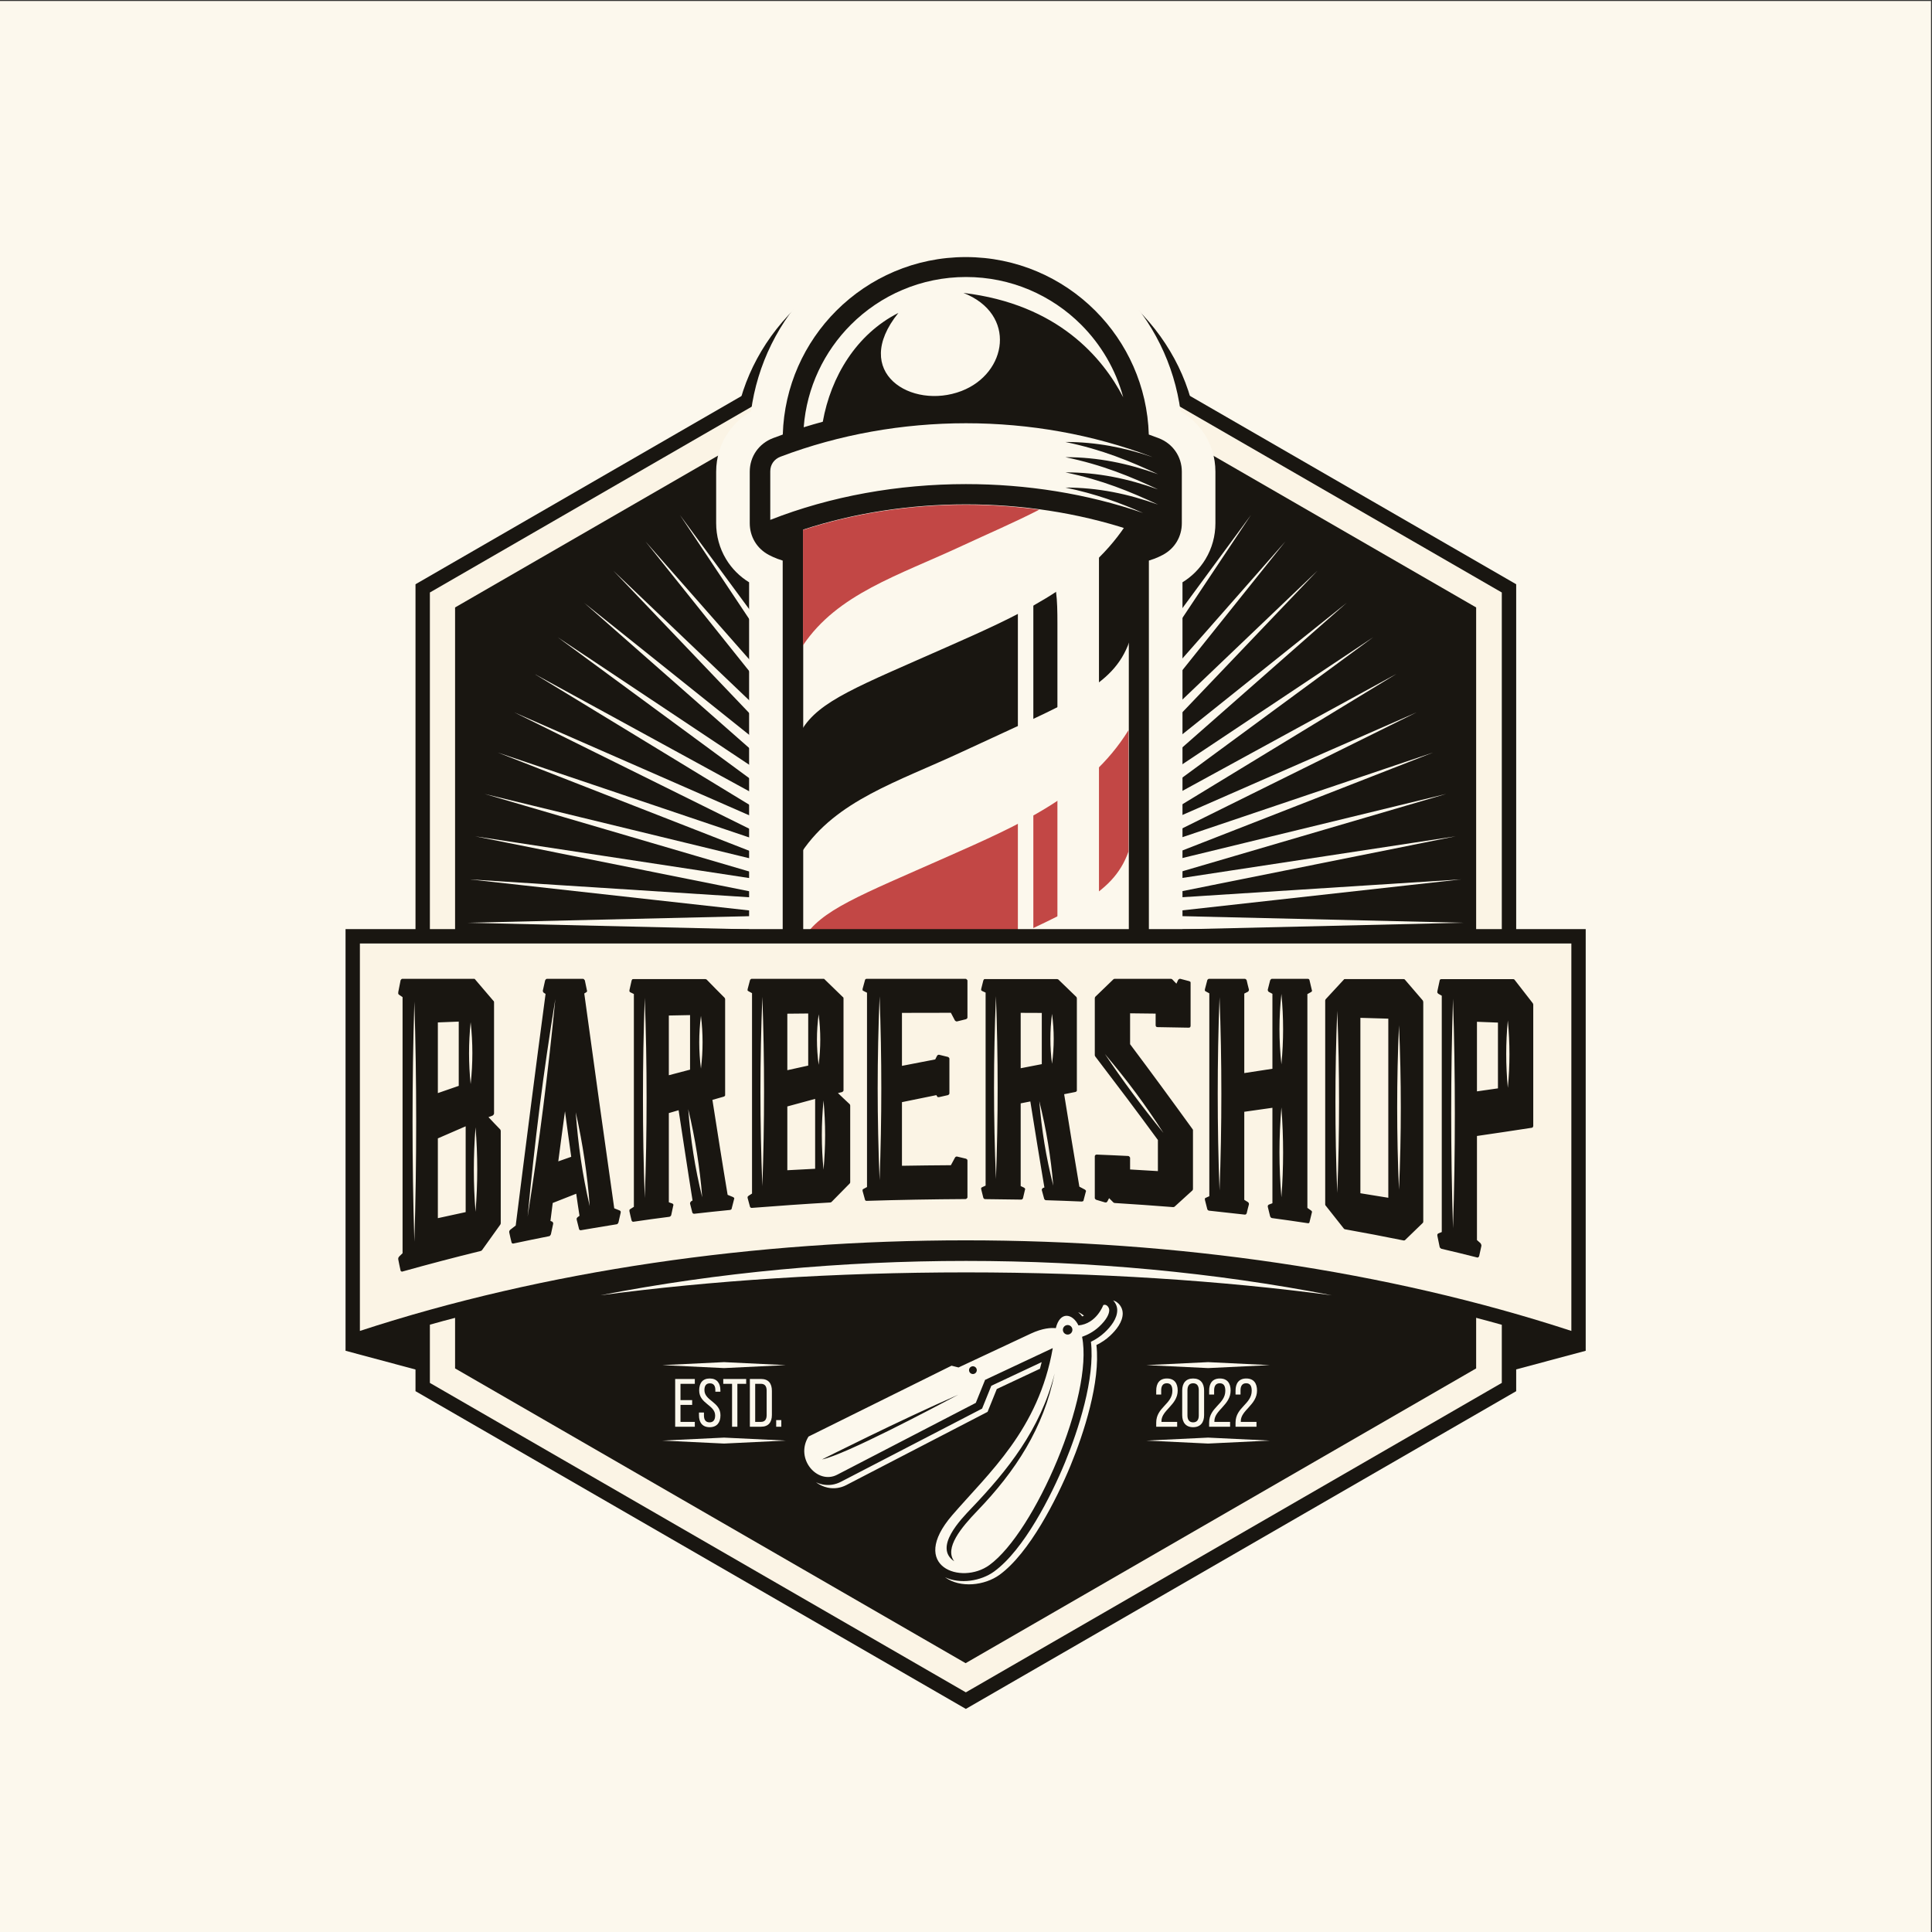 <?xml version="1.0" encoding="UTF-8" standalone="no"?>
<svg
   xmlns:dc="http://purl.org/dc/elements/1.1/"
   xmlns:cc="http://creativecommons.org/ns#"
   xmlns:rdf="http://www.w3.org/1999/02/22-rdf-syntax-ns#"
   xmlns:svg="http://www.w3.org/2000/svg"
   xmlns="http://www.w3.org/2000/svg"
   viewBox="0 0 4000 4000"
   height="4000"
   width="4000"
   xml:space="preserve"
   id="svg2"
   version="1.1"><rect x="0" y="0" width="4000" height="4000" fill="#333333" stroke="none"/><defs
     id="defs6" /><g
     transform="matrix(1.333,0,0,-1.333,0,4000)"
     id="g10"><g
       transform="scale(0.1)"
       id="g12"><g
         transform="scale(1.84)"
         id="g14"><path
           id="path16"
           style="fill:#fcf8ed;fill-opacity:1;fill-rule:evenodd;stroke:none"
           d="M 0.002,16300 H 16300 V 0 H 0.002 v 16300" /></g><g
         transform="scale(1.612)"
         id="g18"><path
           id="path20"
           style="fill:#191611;fill-opacity:1;fill-rule:nonzero;stroke:none"
           d="m 11526.4,14524.9 c 91.7,-47.9 171.2,-113.5 232.3,-193.6 34.4,-45.1 62.1,-93.6 82.7,-144.3 H 6768.26 c 20.66,50.7 48.32,99.2 82.75,144.3 61.1,80.1 140.57,145.7 232.25,193.6 64.46,443.8 286.66,856.3 636.89,1176 421.39,384.6 988.56,599.1 1584.63,599.1 596.13,0 1163.32,-214.5 1584.72,-599.1 350.2,-319.7 572.5,-732.2 636.9,-1176" /></g><g
         transform="scale(1.579)"
         id="g22"><path
           id="path24"
           style="fill:#fbf4e5;fill-opacity:1;fill-rule:evenodd;stroke:none"
           d="M 9499.82,16300 14842.1,13215.6 V 5360.09 L 9499.82,2275.67 4157.48,5360.09 V 13215.6 L 9499.82,16300" /></g><g
         transform="scale(1.587)"
         id="g26"><path
           id="path28"
           style="fill:#191611;fill-opacity:1;fill-rule:nonzero;stroke:none"
           d="M 14698,13109.7 9452.66,16138.2 4207.22,13109.7 V 5373.94 L 9452.66,2345.47 14698,5373.94 V 13109.7 Z M 9487.51,16279.8 14838.8,13190.3 V 5293.02 C 13043.5,4256.31 11248.2,3219.53 9452.66,2183.33 7657.02,3219.53 5861.78,4256.31 4066.46,5293.02 v 7897.28 c 1795.57,1036.3 3590.81,2073.1 5386.2,3109.7 l 34.91,-20.2 h -0.06" /></g><g
         transform="scale(1.543)"
         id="g30"><path
           id="path32"
           style="fill:#191611;fill-opacity:1;fill-rule:evenodd;stroke:none"
           d="M 9719.9,16300 4580.83,13333 V 5673.09 l 5139.07,-2967.05 5139,2967.05 V 13333 l -5139,2967" /></g><g
         transform="scale(1.269)"
         id="g34"><path
           id="path36"
           style="fill:#fcf8ed;fill-opacity:1;fill-rule:evenodd;stroke:none"
           d="m 7348.66,7793.1 c 1350.42,179.42 2869.34,280.24 4475.64,280.24 1606.3,0 3125.2,-100.82 4475.7,-280.32 -1439.4,280.4 -2957.3,420.64 -4475.7,420.64 -1518.4,0 -3036.3,-140.24 -4475.64,-420.56 v 0" /></g><g
         transform="scale(1.436)"
         id="g38"><path
           id="path40"
           style="fill:#fcf8ed;fill-opacity:1;fill-rule:evenodd;stroke:none"
           d="m 10442.2,16300 -82,-3505.8 -387.27,3485.3 223.87,-3499.7 -689.52,3438.4 528.02,-3466.8 -986.58,3365.1 828.14,-3407.5 -1276.11,3266.3 1121.99,-3322.4 -1555.9,3142.7 1407.27,-3211.9 -1823.92,2995 1681.76,-3076.9 -2077.87,2824.5 1943.59,-2918.6 -2316.24,2632.7 2190.65,-2738.3 -2536.94,2421 2420.96,-2536.9 -2738.27,2190.6 2632.87,-2316.2 -2918.79,1943.6 2824.61,-2078 -3076.96,1681.8 2995.09,-1823.8 -3211.97,1407.2 3142.7,-1555.9 -3322.46,1122 3266.21,-1276.1 -3407.45,828.1 3365.12,-986.5 -3466.74,527.9 3438.41,-689.5 -3499.72,223.9 3485.45,-387.2 -3505.93,-82.1 3505.86,-81.9 -3485.36,-387.3 3499.63,223.9 -3438.33,-689.62 3466.8,528.12 -3286.17,-963.49 h 16.26 l 3312.31,804.99 -2060.53,-804.99 h 189.18 L 8705.31,10196.6 7390.7,9545.71 h 237.59 L 8774.58,10048 7949.85,9545.71 h 247.76 l 658.91,360.18 -489.54,-360.18 h 244.49 l 339.16,225.83 -256.67,-225.83 h 236.9 l 125.24,100.17 -95.65,-100.17 H 11924 l -95.7,100.24 125.3,-100.24 h 236.9 l -256.8,225.9 339.2,-225.9 h 244.6 l -489.7,360.18 659.1,-360.18 h 247.7 l -824.8,502.29 1146.4,-502.29 h 237.6 l -1314.8,650.89 1927.6,-650.89 h 189.2 l -2060.6,804.99 3312.4,-804.99 h 16.3 l -3286.4,963.49 3466.8,-528.05 -3438.4,689.55 3499.7,-223.8 -3485.4,387.2 3505.9,82 -3505.8,82 3485.3,387.3 -3499.7,-223.9 3438.4,689.5 -3466.8,-528 3365.1,986.6 -3407.5,-828.2 3266.3,1276.1 -3322.4,-1122 3142.7,1556 -3211.9,-1407.3 2995,1823.8 -3077,-1681.7 2824.6,2077.9 -2918.7,-1943.6 2632.8,2316.2 -2738.2,-2190.6 2420.9,2536.9 -2536.9,-2420.9 2190.6,2738.2 -2316.2,-2632.8 1943.6,2918.7 -2078,-2824.6 1681.8,3077 -1823.9,-2995.1 1407.3,3212 -1555.9,-3142.7 1121.9,3322.4 -1276,-3266.3 828.1,3407.6 -986.6,-3365.2 528.1,3466.8 -689.6,-3438.3 223.9,3499.6 -387.2,-3484.9 -82,3505.4" /></g><g
         transform="scale(1.628)"
         id="g42"><path
           id="path44"
           style="fill:#fcf8ed;fill-opacity:1;fill-rule:evenodd;stroke:none"
           d="m 11263.2,14506.2 c 84.7,-48.4 158,-114.7 214.4,-195.6 77.4,-111.2 118,-242.7 118,-378.2 v -491.9 c 0,-121 -32,-239.1 -94.5,-342.7 -54.7,-90.8 -130.1,-165.9 -219.7,-221.1 V 8376.16 H 7146.75 v 4500.54 c -89.62,55.2 -165.12,130.3 -219.79,221.1 -62.47,103.7 -94.47,221.7 -94.47,342.7 v 491.9 c 0,135.5 40.6,267 118,378.1 56.39,81 129.68,147.3 214.32,195.7 59.4,448.5 264.44,865.3 587.49,1188.3 388.71,388.8 911.89,605.5 1461.72,605.5 549.9,0 1073.08,-216.7 1461.78,-605.5 323.1,-323 528.1,-739.8 587.5,-1188.3 h -0.1" /></g><g
         transform="scale(1.596)"
         id="g46"><path
           id="path48"
           style="fill:#191611;fill-opacity:1;fill-rule:evenodd;stroke:none"
           d="m 7616.97,8871.03 v 4475.17 c -19.05,5.7 -36.4,11.7 -52.32,17.8 -29.82,11.3 -57.08,24 -81.77,37 -58.52,30.9 -105.02,75.1 -137.04,128.1 -32.14,53.4 -49.43,115.1 -49.43,181 v 501.7 c 0,73.5 22.12,142 61.72,199 39.41,56.5 96.11,101.2 165.54,127.5 31.27,11.8 62.6,23.4 94.12,34.6 14.22,470.3 210.65,894.7 521.07,1205.2 322.44,322.4 767.89,521.9 1259.95,521.9 492,0 937.49,-199.5 1259.99,-521.9 310.4,-310.5 506.8,-734.9 521,-1205.2 31.5,-11.2 62.9,-22.8 94.1,-34.6 69.5,-26.3 126.2,-71 165.5,-127.5 39.7,-57 61.8,-125.5 61.8,-199 v -501.7 c 0,-65.8 -17.3,-127.6 -49.5,-181 -31.9,-53 -78.4,-97.2 -137,-128.1 -24.7,-13 -52,-25.7 -81.7,-37 -15.9,-6.1 -33.4,-12.1 -52.4,-17.8 V 8871.03 H 7616.97 v 0" /></g><g
         transform="scale(1.577)"
         id="g50"><path
           id="path52"
           style="fill:#fcf8ed;fill-opacity:1;fill-rule:evenodd;stroke:none"
           d="m 8380.52,15830.4 c -262.91,-263 -435,-616.8 -464.94,-1010.4 62.29,19.3 124.96,37.5 188.01,54.5 79.35,444.5 331.23,862.5 744.47,1071.7 -474.77,-588.2 131.36,-957.1 621.35,-769 451.49,173.3 548.89,757.1 19.47,966.1 931.82,-110.5 1372.82,-641 1573.52,-1027.7 -74.1,274.4 -219.2,519.6 -414.3,714.8 -290.1,290.1 -690.98,469.6 -1133.78,469.6 -442.74,0 -843.67,-179.5 -1133.8,-469.6 z m -794.13,-1922.5 c 596.99,234.7 1261.79,352.2 1926.21,352.4 597.8,0.2 1196,-94.6 1744.9,-284.3 -228.6,100.7 -467.3,188.9 -765.2,250.2 321.7,0.5 617.8,-61.9 913.3,-167.8 -275.7,128.4 -550.6,242.8 -913.3,317.5 321.7,0.5 617.8,-62 913.3,-167.8 -275.7,128.4 -550.6,242.7 -913.3,317.4 321.7,0.6 617.8,-61.9 913.3,-167.8 -275.7,128.4 -550.6,242.8 -913.3,317.5 301.4,0.5 580.2,-54.3 857.2,-148.2 -2.5,1 -4.9,2 -7.4,3 -580.1,219.8 -1203.7,329.7 -1827.78,329.7 -624.08,0 -1247.72,-109.9 -1827.78,-329.7 -31.14,-11.8 -56.39,-31.6 -73.64,-56.4 -17,-24.4 -26.51,-54.4 -26.51,-87.1 v -478.6 z m 1926.21,152.8 c -547.9,-0.1 -1095.54,-82.9 -1601.71,-248.2 V 8897.41 h 3206.81 v 4915.19 c -507.1,165.6 -1056.1,248.3 -1605.1,248.1 v 0" /></g><g
         transform="scale(1.36)"
         id="g54"><path
           id="path56"
           style="fill:#c24745;fill-opacity:1;fill-rule:evenodd;stroke:none"
           d="m 9170.72,11337.4 v -927.2 h 451.11 c 381.47,274.5 865.37,445.9 1371.97,682.2 1233.7,575.3 1710.2,732.6 1894.5,1247.4 v 1386.1 C 12431.2,12982.3 11605.8,12629 10821.5,12281.1 9815.29,11835 9368.37,11671 9170.72,11337.4 Z m 2698.68,4906.2 c -292.8,-150.1 -596.4,-279.6 -875.6,-409.8 -737.9,-344.1 -1427.85,-550.7 -1823.08,-1139.1 v 1317.5 c 586.77,191.6 1221.68,287.6 1856.78,287.7 282.1,0.1 564.1,-18.7 841.9,-56.3 v 0" /></g><g
         transform="scale(1.34)"
         id="g58"><path
           id="path60"
           style="fill:#191611;fill-opacity:1;fill-rule:evenodd;stroke:none"
           d="m 13090,10562.5 v 964.7 c -259.6,-422.3 -635.4,-721.3 -1055.6,-964.7 z m -3798.1,3368.8 v -1414.2 c 403.77,601.2 1108.7,812.1 1862.6,1163.8 1260.3,587.7 1747.2,748.6 1935.5,1274.6 v 1329.8 c -15.2,4.9 -30.5,9.8 -45.8,14.7 -474.9,-711.2 -1290,-1060.5 -2065.7,-1404.6 -1028.05,-455.9 -1484.71,-623.3 -1686.6,-964.1 v 0" /></g><g
         transform="scale(1.332)"
         id="g62"><path
           id="path64"
           style="fill:#fcf8ed;fill-opacity:1;fill-rule:evenodd;stroke:none"
           d="m 11869,15617.9 h 180.3 V 10529.6 H 11869 v 5088.3 z m -279,682.1 c 708,-212 740.1,-482.9 740.1,-1041 v -4704.2 l 484.5,-25.2 v 5549.5 c -442.9,142 -852.3,219.4 -1224.6,220.9" /></g><g
         transform="scale(1.504)"
         id="g66"><path
           id="path68"
           style="fill:#fbf4e5;fill-opacity:1;fill-rule:evenodd;stroke:none"
           d="M 3642.18,10281.5 H 16300 V 6104.42 c -3842.6,1284.88 -8815.31,1284.88 -12657.82,0 v 4177.08 0" /></g><g
         transform="scale(1.511)"
         id="g70"><path
           id="path72"
           style="fill:#191611;fill-opacity:1;fill-rule:nonzero;stroke:none"
           d="M 16152.3,10161.2 H 3699.41 V 6178.55 c 1897.53,620.83 4062.45,931.18 6226.44,931.18 2163.95,0 4328.95,-310.35 6226.45,-931.18 V 10161.2 Z M 3625.65,10308.7 H 16299.8 c 0,-1444.79 0.2,-2889.48 -0.1,-4334.16 l -97,32.49 c -1904.5,636.84 -4090.2,955.2 -6276.85,955.2 -2186.62,0 -4372.34,-318.36 -6276.86,-955.2 l -97.1,-32.49 v 4334.16 h 73.75 0.01" /></g><g
         transform="scale(1.511)"
         id="g74"><path
           id="path76"
           style="fill:#191611;fill-opacity:1;fill-rule:evenodd;stroke:none"
           d="m 16300,5974.59 -792.8,-212.42 21,530.45 698.1,-215.86 73.7,-102.17 z m -12748.08,0 792.78,-212.42 -20.98,530.45 -698.05,-215.86 -73.76,-102.17 h 0.01" /></g><g
         transform="scale(1.461)"
         id="g78"><path
           id="path80"
           style="fill:#191611;fill-opacity:1;fill-rule:evenodd;stroke:none"
           d="m 16029.7,9691.24 c 22.9,-244.56 22.9,-475.77 0,-716.97 -22.9,244.96 -22.9,475.15 0,716.97 z m -582.8,230.87 c 13.3,-414.24 19.4,-818.48 19.4,-1222.45 0,-403.9 -6.1,-806.64 -19.4,-1217.46 -13.2,415.81 -19.3,819.44 -19.3,1221.84 0,402.67 6.1,805.06 19.3,1218.07 z m -574.3,-283.37 c 13.2,-297.06 19.3,-586.38 19.3,-875.63 0,-289.26 -6.1,-577.35 -19.3,-871.32 -13.3,297.74 -19.3,586.99 -19.3,875.36 0,288.36 6,576.04 19.3,871.59 z m -656.4,154.96 c 13.2,-328.95 19.3,-649.76 19.3,-969.68 0,-320.19 -6.1,-639.83 -19.3,-966.25 -13.3,329.84 -19.3,650.1 -19.3,969.4 0,319.24 6,638.81 19.3,966.53 z m -593.7,179.33 c 12.1,-127.17 18.1,-251.2 18.1,-374.88 0,-124.02 -6,-247.78 -18.1,-374.26 -13.3,127.79 -20.5,251.47 -20.5,375.22 0,123.68 7.2,247.09 20.5,373.92 z m 0,-1206.84 c 12.1,-163.11 18.1,-321.77 18.1,-479.54 0,-158.04 -6,-315.81 -18.1,-476.38 -13.3,163.38 -20.5,322.38 -20.5,479.81 0,157.83 7.2,314.92 20.5,476.11 z m -657.6,1171.87 c 13.3,-349.01 19.3,-688.85 19.3,-1028.75 0,-339.56 -6,-678.85 -19.3,-1025.94 -13.3,349.28 -19.3,689.18 -19.3,1028.13 0,339.22 6,678.51 19.3,1026.56 z m -1218.7,-603.91 c 118.2,-140.24 228.2,-277.48 330.6,-415.81 102.7,-138.74 199.1,-279.6 292,-423.61 -118.2,145.58 -227.9,286.38 -330.6,424.91 -102.4,137.99 -199.1,274.88 -292,414.51 z m -697.5,-501.09 c 37.5,-152.43 68.9,-301.51 93,-449.56 24.1,-148.66 43.4,-297.39 55.5,-449.55 -38.6,153.11 -70,301.78 -94.2,450.51 -24,148.05 -42.2,296.44 -54.3,448.6 z m -460.9,1115.6 c 12.1,-329.91 18.2,-651.06 18.2,-972.2 0,-321.15 -6.1,-642.65 -18.2,-971.6 -13.3,329.29 -20.4,650.45 -20.4,971.6 0,321.14 7.1,642.29 20.4,972.2 z m 596.1,-187.74 c 24.1,-180.22 24.1,-351.13 0,-531.08 -22.9,180.22 -22.9,351.47 0,531.08 z m -1832.91,186.51 c 12.12,-331.48 18.14,-654.21 18.14,-977.2 0,-323.07 -6.02,-645.8 -18.14,-977.55 -13.21,330.86 -20.46,653.86 -20.46,976.93 0,323 7.25,646.34 20.46,977.82 z M 6120.9,8714.03 c 37.39,-169.33 68.74,-333.95 92.91,-498.9 24.1,-164.34 43.45,-328.68 55.5,-498.56 -38.59,165.84 -70.02,329.22 -94.12,493.83 -24.17,165.3 -42.21,331.76 -54.29,503.63 z m 1330.91,1025.6 c 22.93,-189.6 22.93,-370.16 0,-561.05 -24.16,189.32 -24.16,370.22 0,561.05 z m -597.26,191.58 c 13.28,-360.57 19.3,-711.7 19.3,-1062.83 0,-351.2 -6.02,-703.22 -19.3,-1065.03 -13.31,358.66 -19.33,710.41 -19.33,1062.22 0,352.02 6.02,704.18 19.33,1065.57 z m 462.08,-1183.44 c 37.44,-159 68.79,-314.02 92.95,-468.58 24.1,-154.34 43.47,-309.31 55.51,-468.92 -38.6,157.08 -70.02,311.15 -94.11,465.77 -24.16,154.62 -42.23,311.16 -54.35,471.73 z m 1438.33,92.48 c 10.88,-124.64 16.91,-246.48 16.91,-367.7 0,-121.49 -6.09,-243.39 -16.91,-368.65 -12.11,124.03 -18.14,245.52 -18.14,367.08 0,121.49 6.03,243.67 18.14,369.27 z m -51.88,916.01 c 22.93,-181.86 22.93,-354.62 0,-537.37 -24.16,181.79 -24.16,354.9 0,537.37 z m -598.49,185.84 c 12.04,-341.14 18.06,-673.52 18.06,-1005.96 0,-332.37 -6.02,-665.44 -18.06,-1007.19 -13.28,340.52 -20.54,672.9 -20.54,1005.62 0,332.71 7.26,665.77 20.54,1007.53 z m -2200.87,-23.42 c -37.4,-384.87 -79.78,-761.94 -127.9,-1142.16 -48.39,-382.68 -103.79,-769.81 -166.53,-1171.25 37.42,397.4 79.48,783.57 127.9,1167.49 48.07,381.18 103.79,760.09 166.53,1145.92 z M 5055.48,8555.03 c 12.04,-150.92 18.08,-298.7 18.08,-446.47 0,-148.05 -6.04,-297.68 -18.08,-452.37 -12.08,150.31 -18.12,298.09 -18.12,446.48 0,148.39 6.04,298.02 18.12,452.36 z m -51.91,1116.84 c 24.15,-221.49 24.15,-432.99 0,-657.63 -22.91,221.21 -22.91,433.67 0,657.63 z m -598.48,219.03 c 13.29,-432.1 19.32,-852.91 19.32,-1273.99 0,-420.81 -6.03,-843.19 -19.32,-1278.44 -13.26,429.57 -19.31,850.71 -19.31,1273.44 0,422.38 6.05,845.04 19.31,1278.99 z m 545.4,-2237.79 c -98.94,-21.56 -197.9,-43.12 -295.62,-64.34 0,141.48 0,282.69 0,423.89 0,141.55 0,282.75 0,424.3 97.72,43.12 196.68,85.9 295.62,128.41 0,-152.16 0,-304.66 0,-456.47 0,-151.82 0,-303.97 0,-455.79 z m -295.62,2016.57 c 73.6,2.8 147.21,5.95 222.01,8.76 0,-227.72 0,-455.51 0,-683.23 -74.8,-25.6 -148.41,-51.27 -222.01,-76.87 0,250.24 0,500.83 0,751.34 z M 5935.1,8192.61 c 22.94,178.1 47.04,355.58 71.2,532.65 21.73,-162.15 43.43,-323.62 66.35,-484.19 -45.85,-16.29 -91.71,-32.17 -137.55,-48.46 z m 654,-522.66 c -20.53,7.53 -39.82,15.33 -59.13,23.48 -53.08,374.26 -106.4,750.99 -159.29,1129.91 -53.27,382.07 -106.17,766.39 -159.28,1153.73 6.04,3.49 12.08,7.53 18.12,11.29 4.83,2.47 7.26,5.27 9.65,8.08 0,2.53 2.42,5.36 2.42,7.76 -1.21,2.8 -2.42,5.4 -2.42,8.2 -7.25,34.7 -14.47,69.7 -21.73,104.4 -3.61,2.8 -5.97,8.2 -8.44,10.9 -2.33,2.6 -7.24,5.6 -12.07,5.6 -127.9,0 -254.59,0 -381.31,0 -4.82,0 -9.86,-2.8 -13.26,-5.9 -2.63,-2.5 -4.82,-8.2 -7.25,-11 -8.43,-35.9 -16.89,-72.1 -24.12,-108.1 0,-5.6 0,-10.9 2.39,-13.71 2.42,-5.34 4.84,-8.14 9.66,-10.95 4.85,-3.7 10.87,-7.46 16.89,-10.88 -53.08,-402.4 -107.6,-808.22 -159.27,-1216.57 -52.09,-411.7 -106.18,-827.58 -158.07,-1245.58 -20.51,-15.61 -39.81,-30.87 -59.12,-45.86 -2.42,-3.42 -4.96,-6.43 -7.24,-9.72 -2.52,-3.56 -2.41,-6.57 -2.41,-9.38 0,-2.8 0,-5.61 0,-8.42 7.23,-35.59 15.69,-70.56 24.14,-105.61 0,-2.8 2.42,-7.8 7.24,-9.65 2.4,-2.19 7.23,-3.9 9.65,-3.42 127.89,26.97 255.82,53.59 384.91,79.06 2.42,0.4 7.28,3.96 9.65,7.18 2.49,3.36 4.82,9.04 7.24,12.46 7.24,36.89 15.7,74.4 24.13,111.5 0,1.57 0,3.42 0,5.68 0,2.46 0,5.27 -2.4,7.8 -2.42,4.66 -4.83,7.19 -7.25,9.38 -7.24,2.46 -13.28,4.93 -19.3,7.8 7.24,63.73 15.69,127.11 24.13,190.83 83.25,32.85 166.52,65.64 249.76,98.49 10.87,-78.78 22.93,-157.22 34.99,-234.7 -7.24,-4.99 -13.28,-9.65 -19.31,-14.03 -2.41,-3.15 -5.12,-5.75 -8.44,-9.38 -2.75,-3.01 -2.42,-5.95 -2.42,-8.76 0,-2.8 0,-5.27 0,-8.07 8.45,-33.47 16.89,-67.22 25.35,-100.62 0,-2.81 2.4,-7.81 7.23,-9.38 2.42,-2.53 7.26,-4.17 9.66,-3.76 127.91,21.49 255.8,43.53 384.91,64.06 2.39,0.34 7.31,3.63 9.66,6.5 2.46,3.09 4.82,8.49 7.23,11.57 7.24,35.32 15.69,70.64 24.14,105.96 0,1.5 0,3.42 0,5.27 0,2.53 -0.05,7.73 -2.42,9.72 -2.44,2.05 -4.82,4.65 -7.23,6.84 z M 7336,9167.63 c -76.04,-19.37 -150.85,-39.02 -225.67,-59.35 0,105.89 0,211.84 0,317.39 0,105.95 0,211.84 0,317.45 74.82,1.57 149.63,3.08 225.67,4.38 0,-193.43 0,-386.51 0,-579.87 z m 458.52,-1355.17 c -20.46,8 -39.83,16.22 -59.13,24.36 -27.79,167.15 -55.58,335.19 -82.07,503.29 -26.56,168.38 -53.11,337.1 -79.67,506.09 39.83,11.57 79.67,22.79 119.5,34.09 4.8,2.46 9.86,4.79 13.22,7.8 2.73,2.33 2.46,7.8 2.46,12.46 0,169.33 0,338.94 0,508.28 0,169.33 0,338.67 0,508.28 0,5 -2.46,10.34 -6.02,14.99 -64,64.07 -127.93,128.4 -190.63,193.4 -4.86,2.5 -9.72,5 -14.51,5 -254.62,0 -509.17,0 -763.81,-0.3 -4.8,0 -9.64,0 -12.05,-2.5 -2.4,-2.5 -4.82,-7.9 -7.24,-12.8 -8.45,-34.1 -15.69,-67.8 -22.93,-101.8 0,-4.5 0,-8.9 0,-13.17 2.4,-4.99 4.81,-7.53 9.66,-10.06 12.05,-6.23 24.13,-12.12 37.39,-18.07 0,-377.41 0,-754.48 0,-1131.21 0,-377.14 0,-754.14 0,-1131.28 -13.27,-7.74 -25.36,-15.61 -37.39,-23.41 -4.85,-3.08 -7.26,-5.95 -9.66,-9.03 0,-2.88 0,-5.34 0,-7.81 0,-2.53 0,-5.33 0,-7.8 7.24,-32.85 14.48,-65.64 22.93,-98.15 2.42,-5 4.81,-7.19 7.24,-9.38 2.39,-2.19 7.18,-3.83 12.05,-3.08 126.65,19.51 253.41,35.59 381.34,52.43 4.79,0.62 9.78,3.49 13.27,6.91 2.53,2.53 4.79,5.27 7.19,10.96 7.26,34.01 14.51,68.1 21.77,101.84 0,2.47 1.16,4.93 2.39,8.08 -1.23,0.96 -2.39,2.53 -2.39,4.38 -2.4,2.53 -4.86,7.19 -9.65,9.38 -13.28,3.76 -25.33,8.41 -37.45,13.14 0,157.77 0,315.81 0,473.58 0,158.11 0,316.15 0,474.54 33.82,9.99 68.79,20.05 103.84,30.32 24.09,-160.92 49.42,-321.15 73.58,-481.38 24.09,-159.69 49.42,-319.03 74.81,-478.03 -6.02,-3.43 -12.05,-6.5 -16.91,-10 -2.39,-2.46 -4.79,-7.8 -7.25,-10.61 -2.4,-2.8 -2.4,-7.8 -2.4,-12.79 7.26,-31.9 15.68,-63.73 24.1,-95.28 2.46,-4.73 4.92,-6.78 7.25,-9.11 2.53,-2.32 8.49,-3.9 13.28,-3.42 126.69,14.1 253.45,28.34 381.31,40.59 2.47,0.27 7.26,2.81 12.05,5.68 2.47,2.74 4.86,5.55 4.86,10.61 8.42,33.13 16.91,65.57 25.32,98.7 0,2.53 1.24,5 2.47,7.53 -1.23,1.23 -2.47,3.08 -2.47,4.65 -2.39,2.2 -4.78,7.19 -9.65,9.11 z m 871.19,301.43 c -98.98,-5.33 -197.88,-10.33 -295.62,-15.6 0,113.07 0,226.14 0,339.29 0,113.07 0,225.8 0,338.94 97.74,26.84 196.64,53.39 295.62,80.29 0,-124.02 0,-248.05 0,-371.8 0,-123.68 0,-247.43 0,-371.12 z m -295.62,1648.6 c 73.58,0.62 147.16,1.51 221.97,2.12 0,-184.6 0,-369.26 0,-553.87 -74.81,-16.22 -148.39,-32.78 -221.97,-49 0,199.93 0,400.48 0,600.75 z m 663.58,-962.56 c -42.23,39.36 -84.46,78.72 -125.46,118.75 14.51,3.43 28.96,6.85 44.63,10.61 2.4,2.2 7.25,4.73 9.65,7.19 2.4,2.47 4.86,7.19 4.86,9.65 0,163.45 0,327.11 0,490.49 0,163.38 0,327.38 0,490.83 0,4.92 -2.46,9.99 -7.26,12.11 -63.92,61.84 -127.85,124.04 -191.85,186.24 -2.4,4.7 -7.25,7.5 -12.05,7.5 -255.78,0 -511.63,0 -766.25,0 -2.4,0 -7.19,-2.8 -9.65,-5.3 -4.79,-2.5 -7.26,-7.2 -7.26,-9.7 -8.42,-31.9 -16.84,-64 -25.32,-95.9 0,-5 0,-9.7 0,-14.7 2.46,-2.5 8.48,-4.7 10.88,-7.2 12.05,-6.52 24.16,-13.09 36.21,-19.67 0,-355.23 0,-710.4 0,-1065.29 0,-355.24 0,-710.41 0,-1065.37 -12.12,-7.73 -24.16,-15.26 -36.21,-23.06 -2.4,-2.54 -5.95,-5.41 -8.42,-8.15 -2.4,-2.6 -2.46,-5 -2.46,-7.19 0,-2.46 0,-4.99 0,-7.53 8.48,-31.21 16.9,-62.15 25.32,-93.7 0,-2.19 2.47,-6.91 7.26,-9.04 2.46,-2.19 7.25,-3.96 9.65,-3.76 278.78,21.97 557.49,41.55 837.44,57.77 4.86,0.27 9.65,2.6 14.51,7.53 63.86,65.3 127.99,129.77 191.78,194.93 2.54,2.61 4.87,7.46 4.87,12.53 0,135.87 0,271.73 0,407.67 0,135.86 0,271.8 0,407.66 0,4.66 -2.47,9.38 -4.87,14.1 z m 555.04,971.25 c 172.62,0.35 346.33,0.96 520.09,0.96 14.5,-27.45 29,-55.3 43.4,-82.47 2.4,-2.47 4.9,-4.66 9.7,-7.19 2.4,-2.19 7.2,-2.19 12,-2.19 31.4,7.8 64,15.6 96.6,23.75 2.4,2.19 7.3,4.58 9.7,6.84 2.4,2.4 4.8,7.19 4.8,11.91 0,130.26 0,260.85 0,391.41 0,4.8 -2.5,9.4 -7.2,11.6 -2.5,4.7 -7.3,7.5 -13.3,7.5 -351.15,0 -702.28,0 -1052.25,0 -4.79,0 -9.65,-2.7 -12.05,-5 -2.46,-2.4 -4.79,-7.2 -4.79,-9.7 -8.48,-30.9 -16.9,-61.9 -25.39,-92.8 0,-2.2 0,-4.7 0,-6.8 0,-2.6 0,-5 0,-7.2 2.46,-2.6 4.86,-4.8 9.65,-7.2 12.12,-6.31 24.16,-12.54 37.44,-19.11 0,-344.29 0,-688.84 0,-1032.79 0,-344.28 0,-688.56 0,-1032.85 -13.28,-6.5 -25.39,-13.42 -37.44,-20.26 -4.79,-2.53 -7.19,-5 -9.65,-7.53 0,-4.65 0,-9.38 0,-14.03 8.49,-30.67 16.91,-61.26 25.39,-91.86 0,-2.53 2.4,-7.18 4.79,-9.37 2.4,-2.19 7.26,-4.25 12.05,-4.11 349.97,11.09 701.1,16.97 1052.25,19.1 6,0 10.8,2.46 13.3,7.18 4.7,2.19 7.2,6.85 7.2,11.57 0,130.6 0,260.85 0,391.45 0,4.65 -2.4,9.51 -4.8,11.84 -2.4,2.32 -7.3,4.72 -9.7,6.91 -32.6,7.46 -65.2,15.33 -96.6,23.13 -4.8,0 -9.6,0 -12,-2.26 -4.8,-2.46 -7.3,-4.92 -9.7,-9.65 -14.5,-26.83 -28.9,-53.38 -43.4,-80.28 -173.76,-0.96 -347.47,-3.15 -520.09,-5.96 0,112.8 0,225.6 0,338.06 0,112.73 0,225.53 0,338.33 121.9,25.32 243.8,49.96 365.64,74.67 2.39,-4.1 4.86,-8.14 7.25,-11.91 2.4,-4.65 4.79,-7.18 7.26,-9.37 4.79,0 9.65,0 14.44,0 31.4,7.18 62.8,14.1 95.3,21.56 2.4,2.19 7.4,4.58 9.7,6.91 2.5,2.39 4.9,7.19 4.9,11.84 0,122.45 0,245.24 0,368.04 0,4.65 -2.6,9.24 -4.9,11.56 -2.5,2.4 -7.3,5 -9.7,7.19 -32.5,7.8 -63.9,15.61 -95.3,23.41 -4.79,0 -9.65,0 -12.05,-2.47 -4.86,-2.19 -7.12,-4.85 -9.65,-9.37 -7.05,-12.66 -13.28,-25.33 -19.3,-37.78 -118.27,-22.52 -236.55,-45.31 -353.59,-68.45 0,187.75 0,375.5 0,563.24 z m 1486.59,-545.1 c -74.8,-14.38 -149.6,-28.75 -224.4,-43.47 0,98.43 0,196.51 0,294.67 0,98.08 0,196.16 0,294.25 74.8,-0.28 149.6,-0.62 224.4,-0.89 0,-181.52 0,-363.04 0,-544.56 z m 458.5,-1333.68 c -20.5,10.34 -39.8,20.95 -59.1,31.28 -27.7,164.27 -55.5,328.61 -82.1,492.34 -26.5,163.65 -53,327.38 -79.6,490.48 39.8,8.08 79.6,16.22 120.7,24.03 4.8,2.19 9.6,4.72 12,6.91 2.4,2.12 2.4,6.85 2.4,11.57 0,162.76 0,325.46 0,488.29 0,162.77 0,325.53 0,488.57 0,4.73 -2.4,9.65 -4.8,14.38 -63.9,61.85 -127.9,123.65 -191.8,185.55 -4.9,2.5 -9.7,4.7 -14.5,4.7 -254.6,0 -509.2,0 -763.8,0 -4.8,0 -9.7,0.1 -12.1,-2.2 -2.4,-2.4 -4.8,-7.2 -7.2,-11.9 -8.5,-30.6 -15.7,-61.2 -23,-91.8 0,-4.1 0,-8.1 0,-11.9 3.7,-4.7 6.1,-6.9 10.9,-9.3 12.1,-5.66 24.2,-11.34 36.2,-16.61 0,-342.1 0,-684.19 0,-1025.94 0,-342.1 0,-684.19 0,-1025.94 -12.1,-5.62 -24.1,-11.23 -36.2,-16.57 -4.8,-2.53 -7.2,-4.72 -10.9,-7.18 0,-2.19 0,-4.73 0,-6.85 0,-2.53 0,-4.72 0,-7.19 7.3,-30.66 14.5,-61.26 23,-92.19 2.4,-4.66 4.8,-6.98 7.2,-9.38 2.4,-2.26 7.3,-4.31 12.1,-4.38 126.7,-0.89 254.6,-2.6 382.5,-5 4.8,-0.07 9.6,1.99 12.1,4.38 2.4,2.26 4.8,4.66 7.2,9.04 7.3,30.66 14.5,61.26 21.7,91.85 0,2.2 1.2,4.73 2.5,7.19 -1.3,1.23 -2.5,2.81 -2.5,4.72 -2.4,2.19 -4.8,6.85 -9.6,9.66 -12.1,5.33 -24.1,11.29 -36.2,17.24 0,146.48 0,292.68 0,439.22 0,146.54 0,293.36 0,439.84 33.8,6.91 67.6,13.48 102.6,20.33 24.1,-152.43 49.5,-304.32 73.5,-456.4 24.3,-152.77 50.8,-305.55 76.1,-458.04 -6,-2.47 -12.1,-4.66 -18.1,-6.85 -2.5,-2.19 -4.8,-7.05 -7.2,-9.38 -2.4,-2.05 -2.5,-6.57 -2.5,-11.22 8.5,-31.28 16.9,-62.49 25.4,-93.43 2.4,-4.66 4.8,-7.19 7.2,-9.72 2.4,-2.4 7.2,-4.79 12.1,-4.93 126.7,-3.9 253.4,-8.28 381.3,-14.1 2.4,-0.07 8.4,1.85 13.2,4.11 2.5,1.85 4.9,4.31 4.9,9.03 7.2,30.6 15.6,61.54 24.1,91.86 0,2.46 1.2,4.65 2.4,7.18 -1.2,1.24 -2.4,3.15 -2.4,4.66 -2.4,2.81 -4.8,7.6 -9.6,9.99 z m 1148.7,633.27 c 0,2.46 -2.4,7.18 -4.8,9.99 -111,154.01 -223,306.43 -333,457.02 -109.6,149.89 -220.8,298.08 -330.7,445.51 0,109.38 0,218.69 0,328.34 90.6,-0.96 181.1,-1.92 271.6,-3.15 0,-41.55 0,-82.75 0,-124.02 0,-5 2.4,-9.65 4.7,-14.65 4.9,-2.53 9.8,-4.93 14.6,-5 111,-1.78 222,-3.9 333,-5.95 4.8,-0.07 9.6,2.19 14.5,4.65 2.4,4.72 4.8,9.72 4.8,14.38 0,152.15 0,304.03 0,455.81 0,5 0,10 -2.4,12.5 -2.4,2.5 -7.3,5 -12.1,7.2 -32.6,8.1 -63.9,16.5 -95.3,25 -4.8,0 -9.6,-0.1 -12.1,-2.8 -2.3,-2.6 -7.2,-5 -9.6,-7.2 -7.3,-14.1 -13.3,-27.8 -19.3,-41.8 -15.7,15.6 -30.2,30.9 -44.7,46.5 -4.8,2.5 -9.6,5.3 -14.5,5.3 -199.1,0 -398.1,0 -597.2,0 -4.8,0 -9.7,-2.8 -13.3,-5.3 -65.2,-62.2 -129.1,-124.4 -193.1,-186.25 -2.4,-4.65 -4.8,-9.38 -4.8,-14.3 0,-101.58 0,-202.81 0,-303.7 0,-101.23 0,-202.46 0,-303.69 0,-2.47 2.4,-7.19 4.8,-12.12 111,-145.31 222.2,-291.72 333.1,-439.29 111,-147.91 222,-297.74 332.9,-448.94 0,-110.26 0,-220.87 0,-330.8 -98.9,6.51 -197.8,12.18 -295.6,17.46 0,40.93 0,82.2 0,123.4 0,4.66 -2.4,9.38 -7.2,12.19 -2.4,4.99 -8.4,7.6 -13.2,7.8 -112.3,5.34 -224.5,10.88 -335.5,14.99 -4.8,0.21 -9.7,-2.19 -14.5,-6.5 -2.4,-2.19 -4.8,-6.92 -4.8,-11.57 0,-148.46 0,-296.78 0,-444.9 0,-2.46 2.5,-7.12 4.8,-9.65 2.5,-2.74 4.9,-5.34 9.7,-7.87 31.4,-9.65 62.7,-19.03 95.3,-28.41 1.2,0 2.4,0.14 4.9,0 3.5,-0.2 6,-0.34 10.8,1.85 2.4,2.19 4.8,4.38 7.2,6.91 6,12.19 12.1,24.64 19.3,36.83 14.5,-15.34 30.2,-30.6 45.9,-45.93 3.6,-2.47 8.5,-5.27 13.3,-5.61 206.3,-12.73 413.9,-27.59 621.4,-43.74 4.8,-0.34 9.6,1.92 14.4,3.77 64,58.11 128,116.49 191.9,174.67 2.4,4.65 4.8,9.65 4.8,14.65 0,104.31 0,208.69 0,313 0,104.04 0,208.69 0,313.42 z m 1263.4,-879.13 c 0,2.81 1.2,5.34 2.4,7.19 0,2.81 -2.4,5.89 -2.4,8.42 -2.4,3.15 -4.8,6.3 -9.7,9.38 -13.3,8.76 -25.3,17.52 -37.4,26.28 0,378.64 0,757.56 0,1136.55 0,378.64 0,757.56 0,1136.55 12.1,6.84 24.1,13.69 37.4,20.6 4.9,2.47 7.3,5.27 9.7,7.8 0,2.49 1.2,5.29 2.4,7.79 -1.2,2.5 -2.4,5.4 -2.4,7.8 -8.5,34.1 -16.9,68.4 -24.2,102.5 0,2.5 -2.4,7.9 -4.8,10.3 -2.4,2.5 -7.2,5.6 -12,5.6 -128,0 -255.9,0 -382.6,0 -4.8,0 -9.6,-2.8 -12,-5.6 -2.4,-2.6 -4.9,-7.5 -7.3,-10 -8.4,-33.4 -16.9,-66.5 -25.3,-99.6 0,-5.4 0,-10.4 2.4,-12.9 2.4,-5 4.8,-7.46 7.2,-10.26 13.3,-6.92 26.6,-13.76 39.8,-20.95 0,-132.79 0,-265.57 0,-398.29 0,-132.78 0,-265.57 0,-398.63 -100.1,-15.33 -200.3,-30.32 -299.2,-45.93 0,140.87 0,281.8 0,422.66 0,140.93 0,281.52 0,422.72 13.2,6.85 26.5,13.42 39.8,19.99 2.4,2.46 4.9,4.99 7.2,9.99 2.4,2.5 2.4,7.5 2.4,12.8 -8.4,32.8 -16.9,65.6 -24,98.8 -2.5,2.4 -4.9,7.4 -7.3,9.9 -2.4,2.5 -8.5,5.3 -13.3,5.3 -127.9,0 -254.6,0 -381.3,0 -2.4,0 -7.3,-2.8 -9.6,-5.3 -4.8,-2.5 -7.3,-7.5 -7.3,-9.9 -8.4,-32.3 -16.9,-64.4 -25.3,-96.6 0,-2.5 0,-5 0,-7.5 0,-2.5 0,-4.7 0,-7.2 2.4,-2.5 4.8,-5 9.6,-7.49 12.1,-6.84 24.2,-13.41 37.4,-20.32 0,-359.55 0,-719.17 0,-1078.44 0,-359.55 0,-719.17 0,-1078.44 -13.3,-5.61 -25.3,-11.23 -37.4,-16.84 -4.8,-1.92 -7.2,-4.38 -9.6,-6.23 0,-4.99 0,-9.99 0,-15.06 8.4,-33.06 16.9,-65.91 25.3,-99.04 0,-2.46 2.4,-7.46 7.3,-10.61 2.3,-2.8 7.2,-5.34 9.6,-5.61 126.6,-13.48 253.4,-27.72 381.3,-42.16 4.8,-0.55 11,1.36 13.3,3.42 2.5,2.33 4.8,7.19 7.3,9.38 7.1,32.17 15.6,64.06 24,96.23 0,5 0,10 -2.4,15.33 -2.3,2.47 -4.8,5.27 -7.2,8.15 -13.3,8.08 -26.6,16.5 -39.8,24.3 0,155.92 0,312.11 0,468.03 0,155.85 0,312.12 0,468.31 98.9,14.38 199.1,28.41 299.2,42.44 0,-169.34 0,-338.67 0,-507.67 0,-168.99 0,-337.98 0,-507.05 -13.3,-4.99 -26.5,-10.26 -39.8,-15.26 -2.4,-2.19 -4.8,-4.72 -7.2,-6.91 -2.4,-4.73 -2.4,-9.65 -2.4,-14.99 8.4,-34.36 16.9,-68.45 25.3,-103.42 2.4,-2.47 4.9,-7.81 7.3,-10.61 2.4,-2.81 7.2,-5.96 12,-6.58 126.7,-16.56 254.6,-35.72 382.6,-54.68 4.8,-0.69 9.7,0.75 12,2.8 2.5,2.33 4.8,7.53 4.8,10.07 7.3,33.05 15.7,65.56 24.2,98.69 z m 813.2,159.01 c -98.9,16.28 -197.8,32.17 -296.8,48.11 0,310.54 0,621.7 0,932.24 0,310.54 0,621.7 0,932.51 99,-2.8 197.9,-5.88 296.8,-8.69 0,-317.45 0,-635.18 0,-952.29 0,-317.05 0,-634.78 0,-951.82 z m 366.8,2097.19 c -64,74.4 -127.9,148.46 -190.6,221.86 -4.8,5.6 -9.6,5.6 -14.5,5.6 -207.5,0 -415,0 -622.6,0 -4.8,0 -9.7,0 -12,-5.4 -64,-69.3 -127.9,-138.15 -190.7,-206.12 -4.7,-5.13 -7.3,-10.6 -7.3,-15.94 0,-361.74 0,-723.21 0,-1084.67 0,-361.12 0,-722.59 0,-1084.05 0,-5.62 2.4,-11.23 7.3,-14.65 62.7,-79.67 126.7,-160.3 190.7,-241.2 2.3,-3.43 7.2,-6.64 12,-7.53 207.5,-36.9 415.1,-76.6 622.6,-118.69 4.8,-0.96 9.7,0.62 14.5,2.19 62.7,61.26 126.6,122.18 190.6,184.33 2.4,2.46 4.8,7.8 4.8,13.75 0,388.64 0,777.55 0,1166.53 0,388.57 0,777.55 0,1166.54 0,5.61 -2.4,11.49 -4.8,17.45 z m 575.6,-226.15 c 73.6,-2.87 148.4,-5.68 223.2,-8.83 0,-232.99 0,-466.05 0,-699.11 -74.8,-10.95 -149.6,-21.56 -223.2,-31.89 0,246.47 0,493.29 0,739.76 z m 590,201.78 c -63.9,82.48 -127.8,164.33 -190.6,245.23 -2.4,3.1 -7.3,6.2 -12.1,6.2 -255.7,0 -511.6,0 -766.1,0 -2.5,0 -7.3,0 -9.8,-2.8 -6,-2.8 -8.4,-8.4 -8.4,-14.3 -8.4,-37.5 -16.9,-75 -24.1,-112.2 0,-4.95 0,-9.67 0,-14.33 2.4,-4.1 6,-7.87 9.7,-11.56 12,-7.19 24.1,-14.1 37.3,-20.95 0,-418.96 0,-837.85 0,-1256.19 0,-418.62 0,-837.58 0,-1256.2 -13.2,-4.65 -25.3,-9.99 -37.3,-14.99 -2.5,-2.19 -5,-4.58 -7.3,-6.91 -2.4,-2.4 -2.4,-5.27 -2.4,-8.08 0,-2.8 0,-5.95 0,-8.76 7.2,-39.01 15.7,-78.1 24.1,-117.79 0,-5.89 2.4,-9.04 8.4,-13.42 2.5,-3.42 7.3,-7.25 9.8,-7.8 127.8,-30.05 255.7,-60.58 383.7,-93.43 2.4,-0.55 7.2,0.82 9.6,3.15 2.5,2.39 4.8,4.65 8.4,9.99 7.3,36.82 15.7,73.72 24.2,110.54 0,1.58 0,3.77 0,5.96 0,2.8 0,5.95 -2.5,9.37 -2.4,6.57 -4.8,10.34 -7.2,13.76 -13.2,11.23 -25.3,22.18 -37.4,33.13 0,184.33 0,368.65 0,552.98 0,184.32 0,369.26 0,553.52 194.3,28.48 388.6,56.88 582.8,87.2 2.4,-0.62 7.4,2.06 9.7,4.66 2.5,3.01 6,8.76 6,15.06 0,214.92 0,429.84 0,644.76 0,214.99 0,429.91 0,645.17 0,6.23 -3.6,12.8 -8.4,19.03 z M 5318.51,8531.28 c -42.23,43.74 -84.46,86.86 -125.47,131.49 14.47,5.33 28.94,10.95 44.63,16.9 2.41,3.15 7.37,6.44 9.66,9.38 2.51,3.28 4.83,9.38 4.83,12.18 0,197.13 0,394.87 0,591.72 0,197.12 0,394.87 0,592.34 0,5.88 -2.42,11.56 -7.26,14.37 -63.94,73.71 -127.9,148.64 -191.83,224.64 -2.41,5.5 -7.26,9 -12.08,9 -255.79,0 -511.61,0 -766.2,0 -2.42,0 -7.25,-3.5 -9.66,-6.5 -4.82,-3.2 -7.24,-9.4 -7.24,-12.6 -8.43,-40.9 -16.89,-81.8 -24.12,-122.69 0,-6.3 0,-12.52 0,-18.75 2.4,-3.15 7.23,-6.3 9.65,-9.38 12.05,-8.14 24.12,-16.56 36.19,-24.71 0,-453.93 0,-907.8 0,-1361.46 0,-453.6 0,-907.53 0,-1361.19 -12.08,-11.5 -24.16,-23.41 -36.19,-34.98 -2.42,-4.04 -4.8,-7.53 -7.25,-11.22 -2.35,-3.5 -2.4,-6.58 -2.4,-9.72 0,-3.08 0,-6.23 0,-9.31 7.23,-39.7 15.68,-77.83 24.12,-116.57 0,-3.14 2.42,-8.76 7.24,-10.33 2.41,-2.47 7.26,-4.11 9.66,-3.43 278.73,78.04 557.43,151.2 837.39,219.92 4.79,1.17 9.76,4.93 14.48,11.57 64.02,89.94 128.06,179.54 191.85,268.1 2.57,3.56 4.84,10 4.84,15.88 0,163.11 0,326.49 0,489.53 0,163.45 0,326.49 0,489.6 0,5.89 -2.42,11.22 -4.84,16.22 v 0" /></g><g
         transform="scale(1.07)"
         id="g82"><path
           id="path84"
           style="fill:#fcf8ed;fill-opacity:1;fill-rule:evenodd;stroke:none"
           d="m 15522,8805.97 c 35.8,-13.45 53.8,-53.34 40.4,-89.03 -13.5,-35.78 -53.3,-53.8 -89,-40.35 -35.8,13.45 -53.8,53.34 -40.4,89.02 13.5,35.78 53.3,53.81 89,40.36 z m -212.7,-696.32 c -207.1,-821.42 -696.4,-1421.61 -1204.8,-1954.83 -157.8,-165.54 -555.6,-572.27 -253.3,-773.67 -145.7,191.41 100.9,489.22 337.2,734.43 549.8,570.68 961.6,1197.6 1120.9,1994.07 z m -1398.7,-310.33 c -364.4,-193.09 -1644,-872.04 -1978.7,-939.86 0,0 1113.4,561.43 1978.7,939.86 z m 233.4,408.41 c 28.8,-11.86 42.5,-44.84 30.6,-73.42 -11.9,-28.78 -44.8,-42.51 -73.4,-30.64 -28.8,11.95 -42.4,44.84 -30.7,73.51 12,28.78 44.9,42.41 73.5,30.55 z m 2013.3,960.5 c 76.9,-21.39 137.7,-98.64 139.7,-184.12 3,-127.04 -96.1,-247.83 -183.7,-329.38 -58.7,-54.47 -125.9,-99.58 -198,-134.33 61.9,-532.57 -184.4,-1285.97 -375.8,-1750.44 -200.8,-486.88 -596.5,-1269.24 -1029.6,-1584.43 -214.4,-156 -570.2,-198.32 -792.9,-35.5 221.2,-104.71 522.9,-55.86 713.3,82.58 433.1,315.28 828.9,1097.64 1029.6,1584.53 191.4,464.37 437.7,1217.87 375.8,1750.34 72.1,34.84 139.3,79.87 198,134.42 87.6,81.46 186.7,202.34 183.7,329.39 -1.3,52.31 -24.5,101.64 -60.1,136.94 z m -507,-171.13 c 30.5,-11.77 58.7,-29.33 84.1,-50.82 -8.1,-3.92 -16.4,-7.47 -24.8,-10.56 -17.6,22.61 -37.4,43.54 -59.3,61.38 z m -554.8,-821.41 -626.1,-293.98 -133.9,-331.53 -2050.6,-1062.8 c -83.7,-43.34 -177,-56.8 -269.2,-37.37 -62.5,13.18 -120.4,40.36 -171.1,77.63 29.1,-13.45 59.6,-23.82 91.5,-30.45 92.2,-19.43 185.5,-6.07 269.1,37.27 l 2050.7,1062.89 133.9,331.53 730.9,343.22 c -7.9,-32.42 -16.3,-64.56 -25.2,-96.41 z m 186.3,300.24 C 15075,7288.42 14349.2,6661.7 13821.6,6049.35 c -642.5,-745.74 133.8,-1018.7 540.4,-722.86 660.3,480.54 1514.9,2464.89 1345.1,3313.29 68.4,23.73 161.9,67.64 247.5,147.13 112.6,104.82 148,188.7 146.8,241.67 -1.1,44.46 -45.5,91.83 -86.5,71.27 0,0 -97,-270.99 -360.3,-294.63 -83.5,173.57 -267.4,211.96 -328.6,-39.98 -67.5,7.19 -190.2,1.68 -363.3,-79.31 l -1049.1,-491.28 -101.2,25.69 -2076.3,-1028.7 c -201.2,-323.12 130,-702.21 415.7,-554.14 l 2012.5,1043.08 134.9,333.96 982.6,461.39 v 0" /></g><g
         transform="scale(1.21)"
         id="g86"><path
           id="path88"
           style="fill:#fcf8ed;fill-opacity:1;fill-rule:evenodd;stroke:none"
           d="m 9110.55,7104.95 c -91.93,0 -135.67,-58.69 -135.67,-153.19 0,-172.54 204.87,-185.69 204.87,-322.27 0,-55.14 -22.74,-87.55 -71.76,-87.55 -49.03,0 -71.85,32.41 -71.85,87.55 v 38.53 h -63.9 v -34.97 c 0,-92.84 43.81,-153.28 137.49,-153.28 93.67,0 138.31,60.44 138.31,153.28 0,172.46 -205.78,185.6 -205.78,323.01 0,54.31 21.08,86.72 70.03,86.72 49.11,0 70.1,-32.41 70.1,-87.55 v -20.17 h 64.82 v 16.62 c 0,92.84 -43.81,153.27 -136.66,153.27 z m 286.3,-619.06 h 68.29 v 550.78 h 112.94 v 62.08 h -294.16 v -62.08 h 112.93 z m 371.29,62.17 h -74.4 v 488.61 h 73.5 c 49.93,0 73.58,-30.68 73.58,-86.73 v -315.16 c 0,-56.05 -23.65,-86.72 -72.68,-86.72 z m 0.83,550.69 h -143.52 v -612.86 h 143.52 c 95.49,0 139.22,57.79 139.22,151.46 v 309.12 c 0,94.49 -43.73,152.28 -139.22,152.28 z m 260.13,-527.96 h -65.76 v -84.9 h 65.76 z m 4949.8,534.16 c -94.6,0 -137.5,-62.25 -137.5,-155.92 v -49.85 h 63.9 v 54.32 c 0,54.23 21.9,90.19 71.8,90.19 50.8,0 71.8,-33.32 71.8,-96.39 0,-172.46 -207.5,-210.99 -207.5,-408.91 v -52.5 h 268.8 v 62.17 h -201.4 v 9.67 c 0,140.88 208.4,207.51 208.4,392.21 0,93.75 -42.8,155.01 -138.3,155.01 z m 263.5,-474.55 v 323.92 c 0,56.05 23.7,89.37 72.7,89.37 49.9,0 72.7,-33.4 72.7,-89.37 V 6630.4 c 0,-55.14 -22.8,-88.46 -72.7,-88.46 -49,0 -72.7,33.32 -72.7,88.46 z m -67.4,320.45 v -316.07 c 0,-93.67 46.4,-155.01 140.1,-155.01 94.6,0 141,61.26 141,155.01 v 316.07 c 0,93.67 -46.4,154.1 -141,154.1 -93.7,0 -140.1,-60.51 -140.1,-154.1 z m 483.3,154.1 c -94.5,0 -137.4,-62.25 -137.4,-155.92 v -49.85 h 63.9 v 54.32 c 0,54.23 21.8,90.19 71.7,90.19 50.8,0 71.9,-33.32 71.9,-96.39 0,-172.46 -207.6,-210.99 -207.6,-408.91 v -52.5 h 268.9 v 62.17 h -201.4 v 9.67 c 0,140.88 208.4,207.51 208.4,392.21 0,93.75 -42.9,155.01 -138.4,155.01 z m 338.9,0 c -94.6,0 -137.5,-62.25 -137.5,-155.92 v -49.85 h 63.9 v 54.32 c 0,54.23 21.9,90.19 71.8,90.19 50.8,0 71.8,-33.32 71.8,-96.39 0,-172.46 -207.5,-210.99 -207.5,-408.91 v -52.5 h 268.8 v 62.17 h -201.4 v 9.67 c 0,140.88 208.4,207.51 208.4,392.21 0,93.75 -42.9,155.01 -138.3,155.01 z m -6702.86,-758.78 792.26,-38.2 -792.26,-38.19 -792.19,38.19 z m 6213.36,0 792.3,-38.2 -792.3,-38.19 -792.2,38.19 z m 0,968.69 792.3,-38.19 -792.3,-38.2 -792.2,38.2 z m -6213.36,0 792.26,-38.19 -792.26,-38.2 -792.19,38.2 z m -409.65,-487.44 h -149.73 v 209.25 h 183.87 v 62.17 h -252.16 v -612.95 h 252.16 v 62.17 h -183.87 v 218.01 h 149.73 v 61.26 0.09" /></g></g></g></svg>